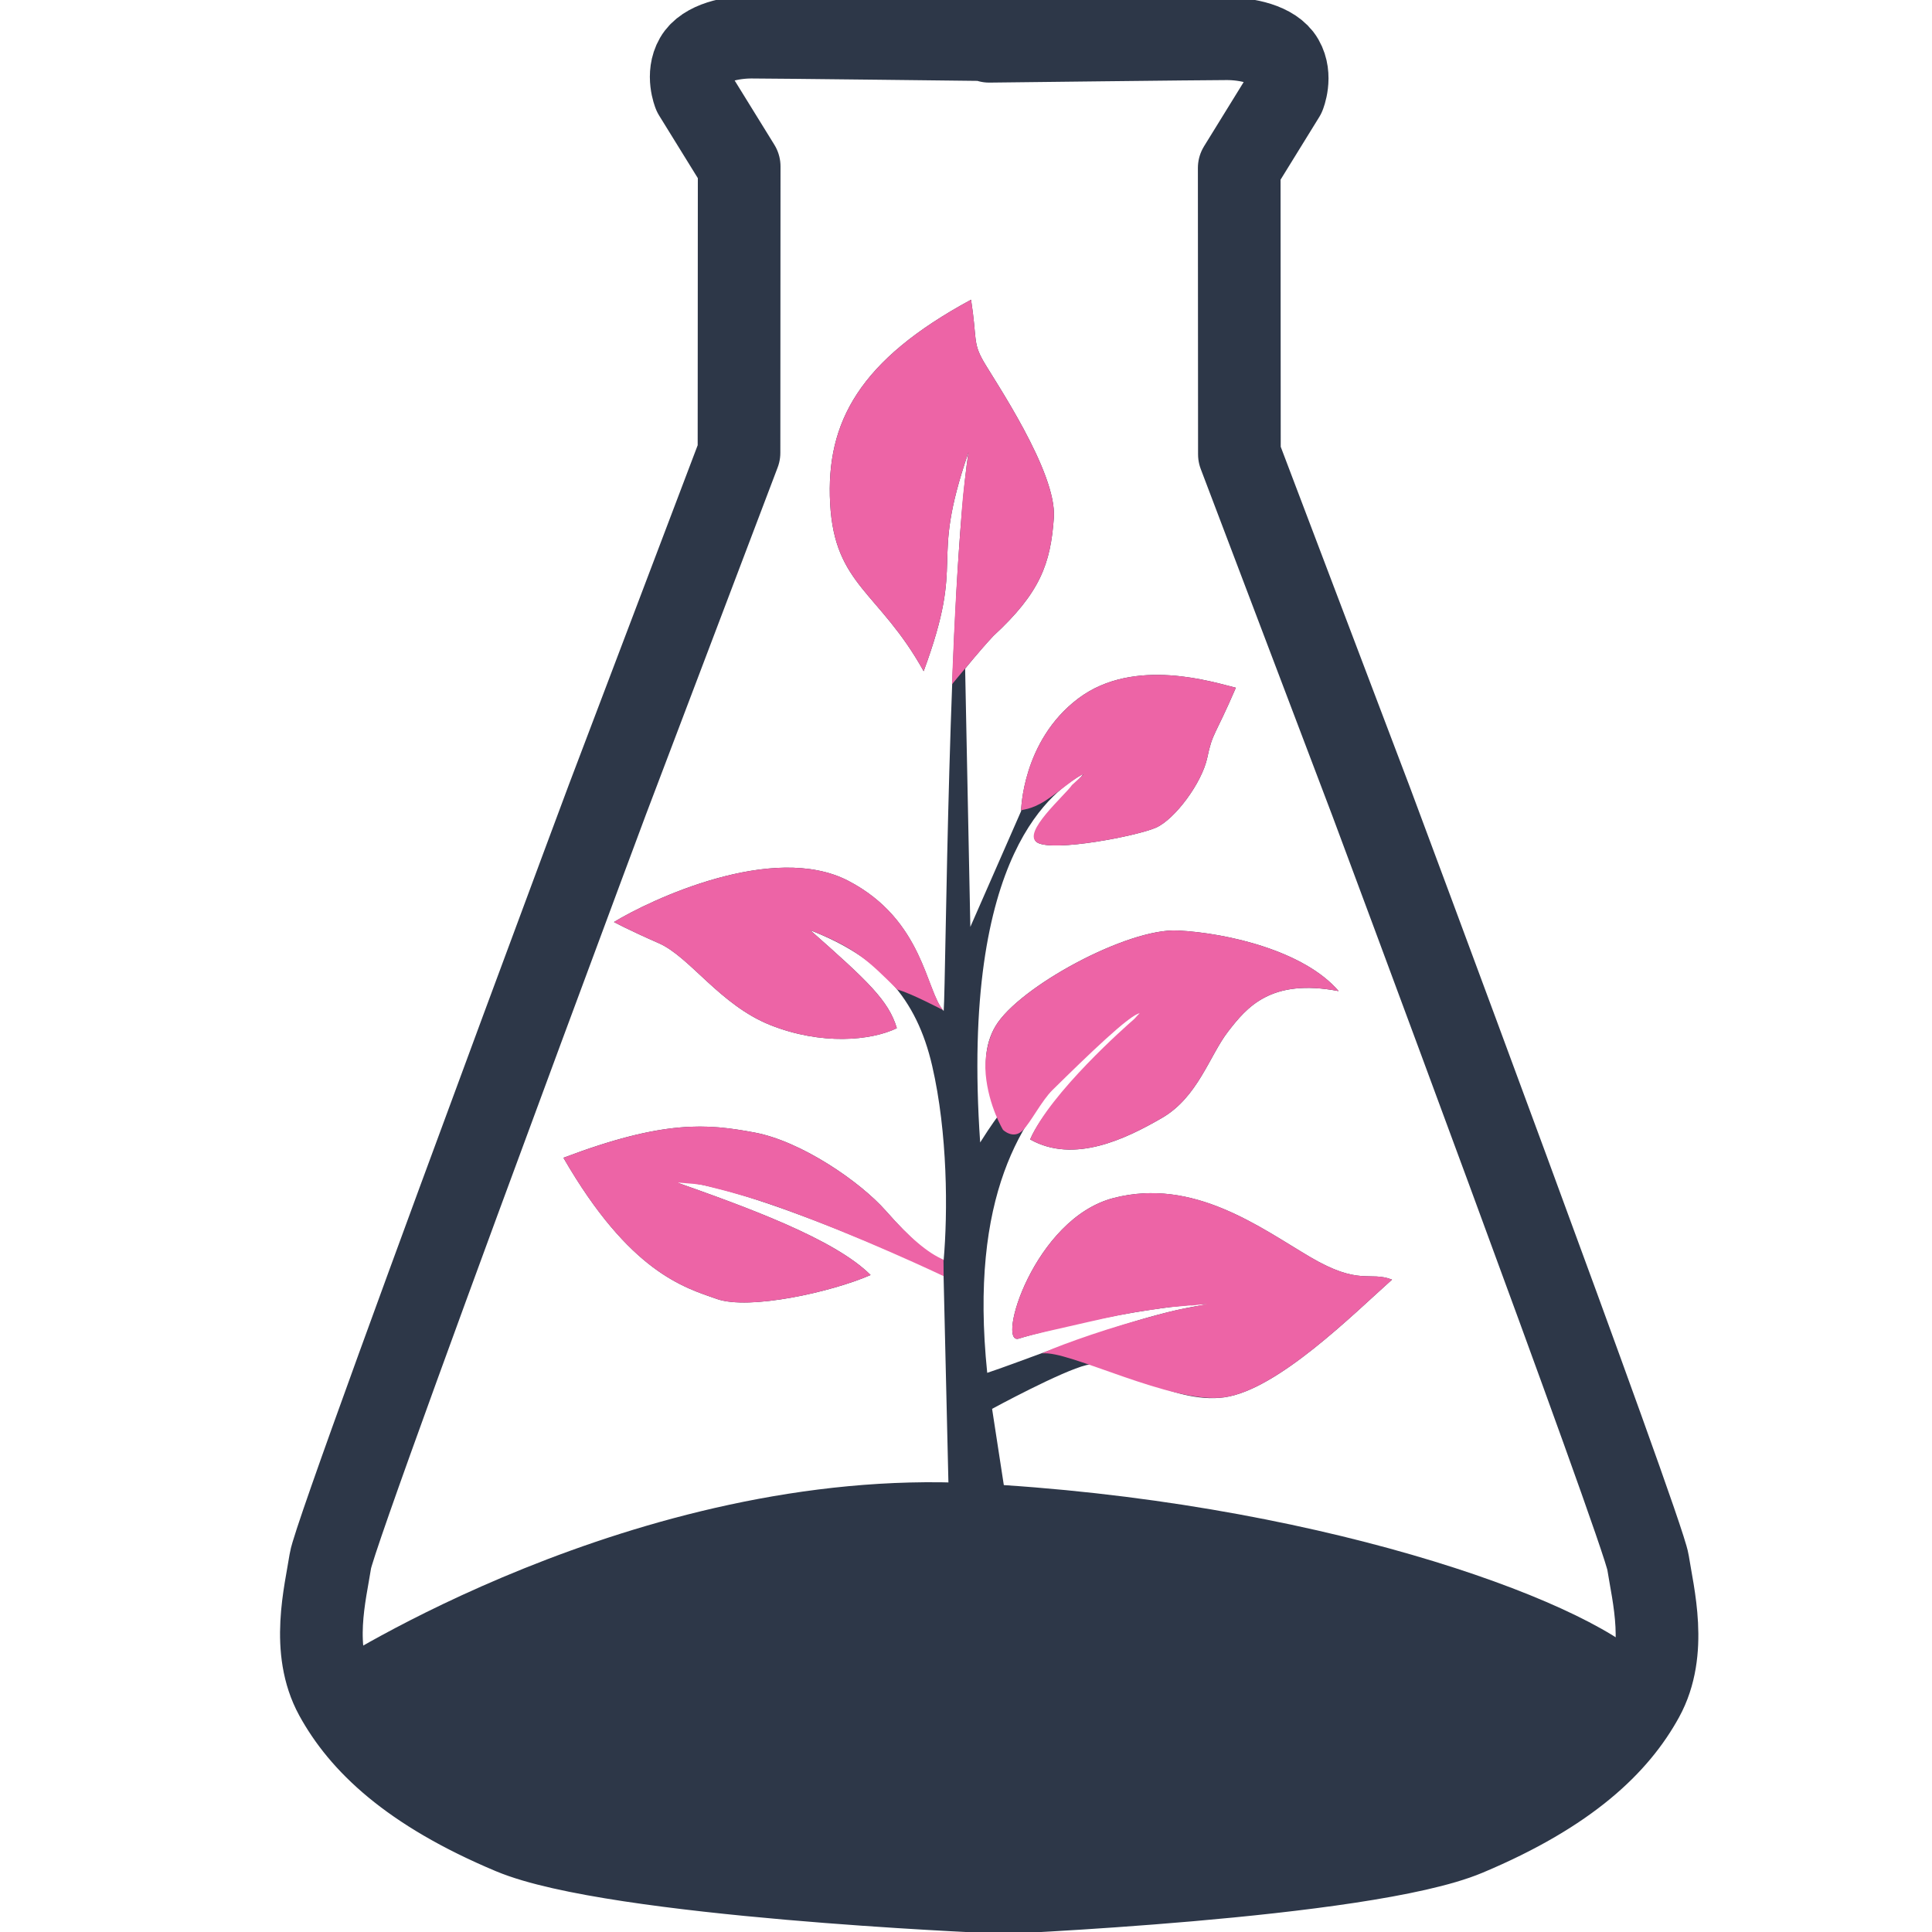 <?xml version="1.0" encoding="UTF-8" standalone="no"?> <!-- Created with Vectornator (http://vectornator.io/) --><!DOCTYPE svg PUBLIC "-//W3C//DTD SVG 1.1//EN" "http://www.w3.org/Graphics/SVG/1.1/DTD/svg11.dtd">
<svg height="100%" stroke-miterlimit="10" style="fill-rule:nonzero;clip-rule:evenodd;stroke-linecap:round;stroke-linejoin:round;" version="1.1" viewBox="0 0 1024 1024" width="100%" xml:space="preserve" xmlns="http://www.w3.org/2000/svg" xmlns:vectornator="http://vectornator.io" xmlns:xlink="http://www.w3.org/1999/xlink">
<defs/>
<g id="Layer-2-copy" vectornator:layerName="Layer 2 copy">
<path d="M398.219 19.688C388.022 19.711 373.73 22.444 368.781 31.031C363.833 39.619 367.969 49.688 367.969 49.688L391.781 88.219L391.688 240L321.938 423.812C321.937 423.812 301.873 477.574 276.577 545.875C234.076 660.633 176.807 816.435 175.125 827.25C172.442 844.502 164.514 874.458 177.875 898.812C191.236 923.167 216.898 948.742 271.281 971.562C325.665 994.383 524.281 1002.66 524.281 1002.66L524.281 1003.47C524.281 1003.47 722.929 995.196 777.312 972.375C831.696 949.554 857.357 924.011 870.719 899.656C884.08 875.301 876.152 845.315 873.469 828.062C870.786 810.81 726.656 424.625 726.656 424.625L656.906 240.812L656.812 89.031L680.594 50.5C680.594 50.5 684.761 40.431 679.812 31.844C674.864 23.256 660.54 20.555 650.344 20.531C640.147 20.508 524.281 21.875 524.281 21.875L524.281 21.031C524.281 21.031 408.415 19.664 398.219 19.688Z" fill="none" fill-rule="evenodd" opacity="1" stroke="#2d3748" stroke-linecap="round" stroke-linejoin="round" stroke-width="43.813"/>
<path d="M174.109 883.164C174.109 883.164 336.933 777.066 515.507 786.164C694.081 795.263 839.015 846.963 872.135 879.786C857.779 926.746 764.07 1021.96 477.206 1000.47C190.341 978.98 174.109 883.164 174.109 883.164Z" fill="#2d3748" fill-rule="evenodd" opacity="1" stroke="none"/>
<path d="M502.822 791.755L500.106 675.819C500.106 675.819 395.18 626.76 356.577 625.981C395.722 639.761 442.29 656.637 461.437 675.785C440.739 684.846 397.085 694.509 379.969 688.493C362.854 682.477 333.806 674.572 298.635 613.648C352.047 593.395 374.942 595.604 399.875 600.245C424.809 604.886 455.949 626.407 469.431 641.676C482.914 656.946 491.975 664.879 500.144 668.041C502.38 642.707 502.337 600.653 494.049 564.817C485.761 528.981 466.268 507.362 429.425 493.034C459.902 519.94 471.001 530.306 475.34 544.956C461.61 551.629 435.307 554 408.462 543.371C381.617 532.742 365.697 507.169 349.201 499.932C332.706 492.695 325.409 488.688 325.409 488.688C344.242 477.216 409.544 446.03 449.613 466.859C489.682 487.688 490.692 525.636 500.175 535.857C501.397 519.482 502.534 311.815 513.312 239.71C491.895 302.012 512.533 293.445 489.559 355.747C466.009 313.373 442.347 310.444 439.991 266.868C437.655 223.646 455.671 190.768 514.678 158.854C517.888 179.585 515.555 181.424 521.133 191.262C526.711 201.101 560.282 250.169 558.56 274.466C556.838 298.762 551.324 314.175 526.498 337.061C519.016 345.062 511.544 354.406 511.544 354.406L514.297 491.271L541.193 429.944C541.193 429.944 541.635 392.759 571.456 370.246C601.277 347.734 643.847 361.863 655.036 364.505C643.85 390.491 642.703 388.089 639.905 401.511C637.106 414.932 622.673 434.269 612.692 438.675C602.711 443.081 558.394 451.655 549.776 446.563C541.158 441.47 570.93 415.241 574.393 409.99C559.814 418.175 508.741 450.26 519.51 605.531C525.52 595.971 529.176 591.276 529.176 591.276C529.176 591.276 515.258 564.688 527.627 543.892C539.995 523.095 597.587 491.854 624.188 493.179C650.789 494.504 691.344 504.077 709.525 525.311C673.479 518.396 660.811 533.973 650.941 546.7C641.071 559.427 634.952 581.501 615.823 592.562C596.694 603.624 569.187 616.992 545.994 603.921C556.827 578.513 612.082 530.608 612.082 530.608C612.082 530.608 591.207 543.112 567.973 566.159C541.879 592.042 513.566 633.395 523.247 727.631C554.97 717.104 632.825 683.729 663.015 691.796C625.816 686.506 552.17 705.641 540.027 709.472C527.885 713.303 547.923 645.879 590.264 634.956C632.604 624.032 667.943 650.659 694.318 666.197C720.692 681.736 725.703 673.573 737.804 678.222C717.086 696.743 677.121 736.604 648.963 740.603C620.804 744.602 589.075 720.355 575.901 723.506C562.727 726.657 525.829 746.717 525.829 746.717L532.475 789.936L502.822 791.755Z" fill="#2d3748" fill-rule="evenodd" opacity="1" stroke="none"/>
</g>
<g id="Layer-2-copy-copy" vectornator:layerName="Layer 2 copy copy">
<path d="M415.938 459.875C379.784 460.397 339.531 480.083 325.406 488.688C325.406 488.687 332.692 492.701 349.188 499.938C365.683 507.174 381.624 532.746 408.469 543.375C435.314 554.004 461.614 551.641 475.344 544.969C471.005 530.319 459.914 519.938 429.438 493.031C453.128 502.244 460.07 509.03 475.604 524.489C482.57 526.269 499.785 535.361 499.875 535.375C490.694 524.636 489.223 487.428 449.625 466.844C439.608 461.637 427.989 459.701 415.938 459.875Z" fill="#ed64a6" fill-rule="evenodd" opacity="1" stroke="none"/>
</g>
<g id="Layer-2-copy-copy_2" vectornator:layerName="Layer 2 copy copy">
<path d="M514.688 158.844C455.68 190.758 437.664 223.653 440 266.875C442.355 310.45 466.013 313.376 489.562 355.75C512.536 293.448 491.896 302.021 513.312 239.719C513.143 240.852 512.955 242.263 512.79 243.462C512.43 245.656 512.221 247.517 512.221 247.517C512.221 247.517 512.064 249.141 511.224 255.667C510.054 264.75 509.602 273.214 508.582 286.776C505.942 321.877 504.573 362.633 504.572 362.707C504.77 362.459 519.12 344.956 526.5 337.062C551.327 314.177 556.841 298.765 558.562 274.469C560.284 250.172 526.703 201.089 521.125 191.25C515.547 181.411 517.897 179.575 514.688 158.844Z" fill="#ed64a6" fill-rule="evenodd" opacity="1" stroke="none"/>
</g>
<g id="Layer-2-copy-copy_3" vectornator:layerName="Layer 2 copy copy">
<path d="M608.062 357.844C595.621 358.519 582.652 361.808 571.469 370.25C541.989 392.505 541.233 428.821 541.219 429.656C541.909 428.786 546.009 429.558 554.238 424.282C561.369 419.711 571.2 410.926 574.298 410.5C574.178 410.599 568.276 415.989 568.152 416.092C564.633 421.384 541.173 441.476 549.781 446.562C558.399 451.655 602.707 443.094 612.688 438.688C622.668 434.281 637.108 414.921 639.906 401.5C642.705 388.079 643.846 390.486 655.031 364.5C648.038 362.849 628.798 356.719 608.062 357.844Z" fill="#ed64a6" fill-rule="evenodd" opacity="1" stroke="none"/>
</g>
<g id="Layer-2-copy-copy_4" vectornator:layerName="Layer 2 copy copy">
<path d="M624.188 493.188C597.587 491.863 539.994 523.11 527.625 543.906C523.509 550.827 521.664 560.767 522.445 569.433C523.958 586.22 531.612 598.838 531.612 598.838C531.612 598.838 537.032 604.159 542.063 599.147C546.263 594.962 552.114 583.372 557.847 577.731C576.465 559.41 599.059 537.533 604.051 537.086C602.825 538.024 601.586 539.913 600.461 540.723C597.431 543.362 556.519 579.235 546 603.906C569.193 616.977 596.684 603.624 615.812 592.562C634.941 581.501 641.067 559.414 650.938 546.688C660.808 533.961 673.486 518.398 709.531 525.312C691.35 504.079 650.788 494.512 624.188 493.188Z" fill="#ed64a6" fill-rule="evenodd" opacity="1" stroke="none"/>
</g>
<g id="Layer-2-copy-copy_5" vectornator:layerName="Layer 2 copy copy">
<path d="M613.344 632.438C605.91 632.166 598.189 632.921 590.25 634.969C547.909 645.893 527.889 713.3 540.031 709.469C546 707.586 559.247 704.68 577.457 700.532C586.954 698.369 598.634 695.757 609.986 694.269C614.241 693.711 618.436 692.758 622.873 692.627C619.675 692.954 634.489 691.421 630.998 692.042C634.773 691.662 635.824 691.429 639.772 691.081C636.253 691.835 634.173 692.37 629.265 693.224C621.329 694.605 614.456 696.692 606.089 698.96C580.07 706.013 555.139 715.58 552.363 717.39C565.935 715.214 621.3 744.523 648.969 740.594C677.127 736.595 717.095 696.74 737.812 678.219C725.712 673.57 720.687 681.726 694.312 666.188C672.883 653.562 645.556 633.614 613.344 632.438Z" fill="#ed64a6" fill-rule="evenodd" opacity="1" stroke="none"/>
</g>
<g id="Layer-2" vectornator:layerName="Layer 2">
<path d="M370.969 597.094C353.48 597.094 332.007 600.998 298.625 613.656C333.796 674.58 362.854 682.484 379.969 688.5C397.084 694.516 440.739 684.842 461.438 675.781C444.099 658.442 404.269 642.952 367.832 629.948C364.04 628.594 364.122 628.608 360.432 627.309C360.423 627.306 359.371 626.803 359.362 626.8C359.156 626.735 368.165 627.549 367.96 627.485C374.241 628.456 369.211 627.308 377.43 629.34C388.474 632.07 400.907 635.599 413.759 640.206C455.709 655.244 500.149 676.383 500.149 676.383C500.149 676.383 500.084 667.662 500.069 667.641C492.11 664.276 482.473 656.451 469.438 641.688C455.955 626.418 424.808 604.891 399.875 600.25C390.525 598.51 381.462 597.094 370.969 597.094Z" fill="#ed64a6" fill-rule="evenodd" opacity="1" stroke="none"/>
</g>
</svg>
